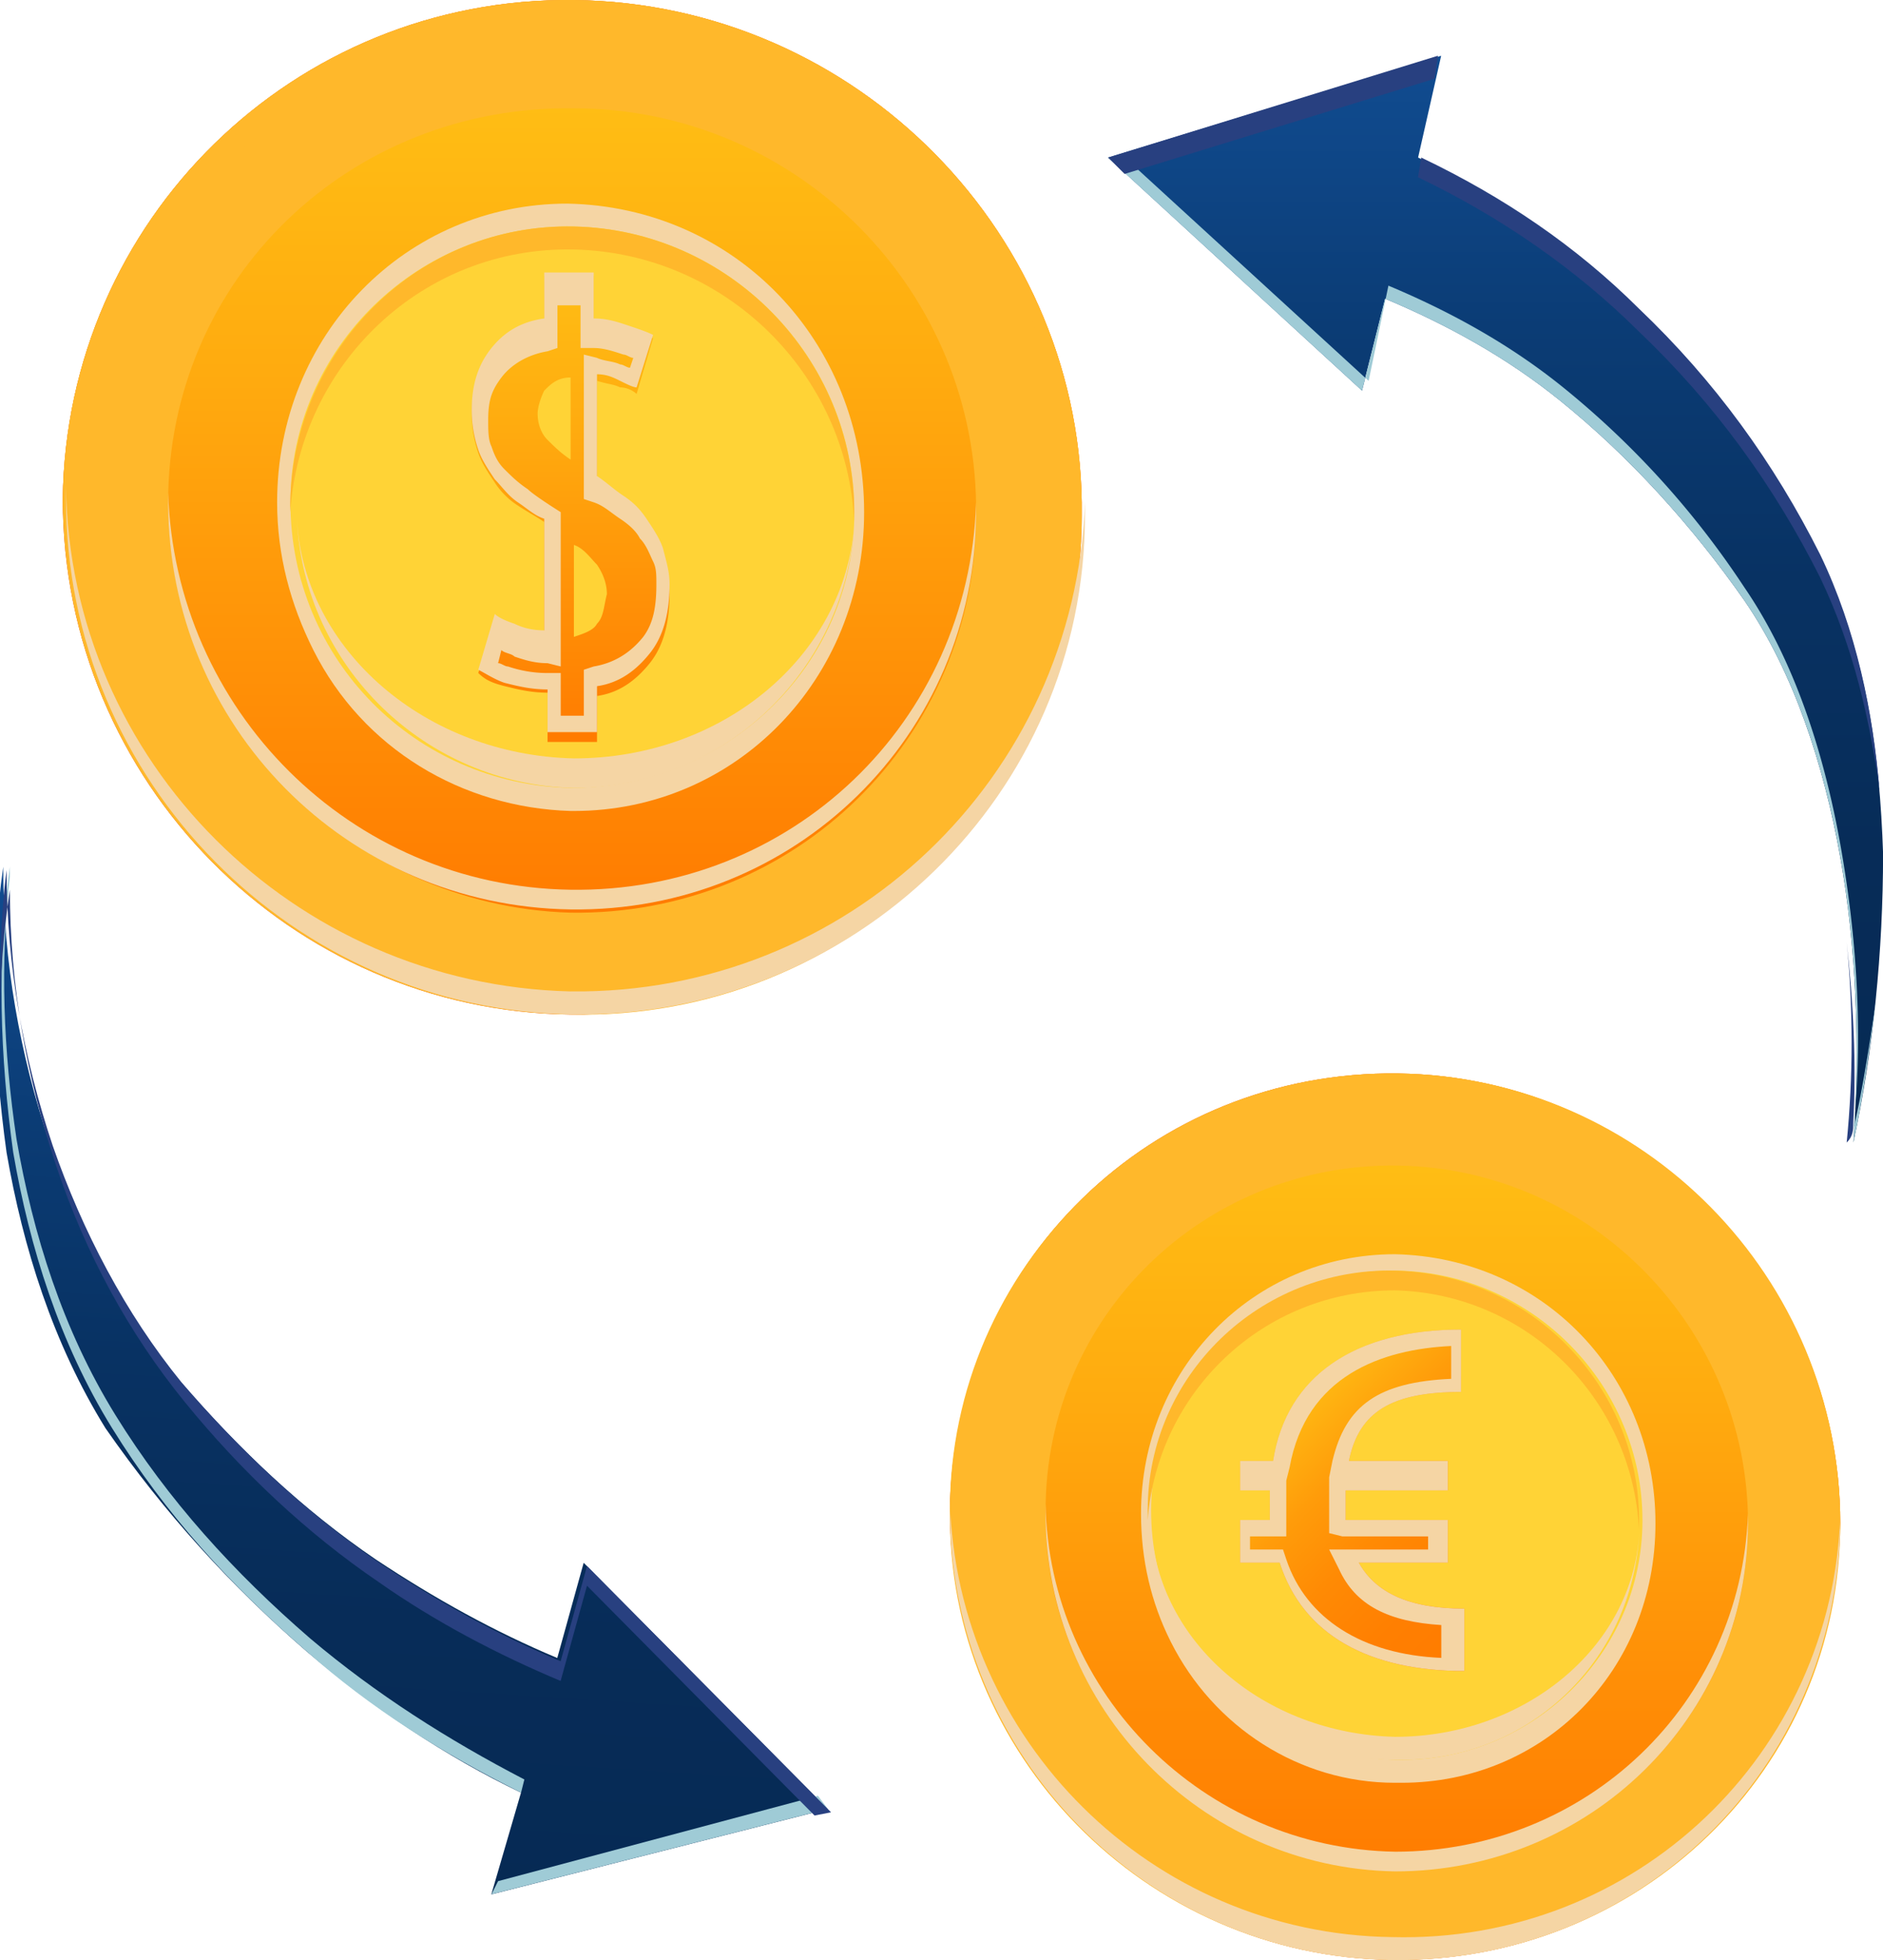 <svg xmlns="http://www.w3.org/2000/svg" width="99" height="103" viewBox="0 0 99 103"><defs><linearGradient id="wrtha" x1="3.33" x2="56.94" y1="26.68" y2="26.68" gradientUnits="userSpaceOnUse"><stop offset="0" stop-color="#dd3f18"/><stop offset=".42" stop-color="#e74a1b"/><stop offset="1" stop-color="#fd6120"/></linearGradient><linearGradient id="wrthb" x1="30.13" x2="30.13" y1="47.8" y2="5.57" gradientUnits="userSpaceOnUse"><stop offset="0" stop-color="#ff7b00"/><stop offset=".02" stop-color="#ff7d01"/><stop offset=".67" stop-color="#ffab0f"/><stop offset="1" stop-color="#ffbd14"/></linearGradient><linearGradient id="wrthc" x1="30.14" x2="30.14" y1="38.67" y2="14.64" gradientUnits="userSpaceOnUse"><stop offset="0" stop-color="#ff7b00"/><stop offset=".02" stop-color="#ff7d01"/><stop offset=".67" stop-color="#ffab0f"/><stop offset="1" stop-color="#ffbd14"/></linearGradient><linearGradient id="wrthd" x1="49.95" x2="96.77" y1="79.71" y2="79.71" gradientUnits="userSpaceOnUse"><stop offset="0" stop-color="#dd3f18"/><stop offset=".42" stop-color="#e74a1b"/><stop offset="1" stop-color="#fd6120"/></linearGradient><linearGradient id="wrthe" x1="73.36" x2="73.36" y1="98.17" y2="61.29" gradientUnits="userSpaceOnUse"><stop offset="0" stop-color="#ff7b00"/><stop offset=".02" stop-color="#ff7d01"/><stop offset=".67" stop-color="#ffab0f"/><stop offset="1" stop-color="#ffbd14"/></linearGradient><linearGradient id="wrthf" x1="68.22" x2="79.88" y1="73.3" y2="84.9" gradientUnits="userSpaceOnUse"><stop offset="0" stop-color="#ffbd14"/><stop offset=".05" stop-color="#ffb612"/><stop offset=".27" stop-color="#ff9c0a"/><stop offset=".5" stop-color="#ff8a04"/><stop offset=".74" stop-color="#ff7f01"/><stop offset="1" stop-color="#ff7b00"/></linearGradient><linearGradient id="wrthg" x1="78.59" x2="78.59" y1="60.06" y2="2.89" gradientUnits="userSpaceOnUse"><stop offset="0" stop-color="#062a54"/><stop offset=".27" stop-color="#072c58"/><stop offset=".52" stop-color="#083263"/><stop offset=".75" stop-color="#0b3c75"/><stop offset=".98" stop-color="#104b8f"/><stop offset="1" stop-color="#104c91"/></linearGradient><linearGradient id="wrthh" x1="20.08" x2="23.45" y1="99.21" y2="47.11" gradientUnits="userSpaceOnUse"><stop offset="0" stop-color="#062a54"/><stop offset=".27" stop-color="#072c58"/><stop offset=".52" stop-color="#083263"/><stop offset=".75" stop-color="#0b3c75"/><stop offset=".98" stop-color="#104b8f"/><stop offset="1" stop-color="#104c91"/></linearGradient></defs><g><g><g/><g><g><g><path fill="url(#wrtha)" d="M30.174.002C15.437-.171 3.474 11.562 3.3 26.226c0 14.838 11.963 26.915 26.7 27.087 14.738.173 26.874-11.559 26.874-26.224.174-14.665-11.79-26.915-26.7-27.087z"/></g><g><g><path fill="#ffb82b" d="M56.874 27.089c0 14.665-12.136 26.57-26.873 26.224C15.263 53.141 3.3 41.063 3.3 26.226 3.473 11.561 15.437-.17 30.174.002c14.91.172 26.874 12.422 26.7 27.087z"/></g></g><g><path fill="#f5d5a4" d="M29.997 52.1C15.433 51.754 3.643 40.022 3.47 25.53v.69c0 14.838 11.963 26.915 26.7 27.087 14.738.173 26.874-11.56 26.874-26.224v-.69c-.52 14.492-12.483 25.879-27.047 25.706z"/></g><g><path fill="#ffb82b" d="M30.347 1.555c14.39.172 26.18 11.904 26.527 26.224v-.69C57.048 12.424 45.084.174 30.174.002 15.437-.171 3.474 11.562 3.3 26.226v.863c.52-14.32 12.483-25.707 27.047-25.534z"/></g><g><g><path fill="url(#wrthb)" d="M51.318 27.086c0 11.732-9.536 21.049-21.326 20.876C18.376 47.617 8.84 37.955 8.84 26.396c0-11.732 9.536-20.876 21.326-20.704 11.79 0 21.326 9.662 21.152 21.394z"/></g></g><g><path fill="#f5d5a4" d="M29.992 46.756C18.376 46.584 9.187 37.266 8.84 25.88v.518c0 11.732 9.363 21.22 21.152 21.393 11.79.173 21.326-9.144 21.326-20.876v-.517c-.347 11.559-9.71 20.53-21.326 20.358z"/></g><g><g><path fill="#f5d5a4" d="M30 42.618c-5.72-.173-10.922-3.278-13.523-8.454-1.213-2.415-1.907-5.003-1.907-7.764 0-8.799 6.762-15.7 15.257-15.7 8.843.173 15.605 7.246 15.605 16.218 0 8.799-6.762 15.7-15.258 15.7z"/></g><g><path fill="#ffd336" d="M44.918 26.913c0 8.11-6.762 14.493-14.91 14.493-8.15-.173-14.738-6.729-14.738-15.01 0-8.11 6.762-14.665 14.91-14.493 8.15.173 14.738 6.901 14.738 15.01z"/></g></g><g><path fill="#f5d5a4" d="M44.911 27.605c-.52 6.901-6.935 12.25-14.737 12.25-7.802-.173-14.217-5.694-14.564-12.595.347 7.764 6.762 13.975 14.564 14.147 7.802 0 14.217-6.038 14.737-13.802z"/></g><g><path fill="#ffb82b" d="M30.17 13.111c7.976.173 14.391 6.556 14.738 14.32v-.518c0-8.109-6.588-14.837-14.737-15.01-8.15-.172-14.738 6.384-14.911 14.493v.517c.52-7.763 6.935-13.975 14.91-13.802z"/></g><g><g><path fill="url(#wrthc)" d="M28.788 36.401c-.867 0-1.56-.172-2.254-.345-.694-.172-1.04-.345-1.387-.69l.867-2.933 1.04.518c.52.172 1.04.345 1.56.345V27.43c-.52-.345-.867-.518-1.387-.863a4.042 4.042 0 0 1-1.213-1.208c-.347-.517-.694-1.035-.867-1.552a6.406 6.406 0 0 1-.347-2.07c0-1.381.347-2.416 1.04-3.279.694-.862 1.56-1.38 2.774-1.553V14.49h2.601v2.415c.694 0 1.214.173 1.734.345.52.173.867.346 1.387.518l-.867 2.933a1.328 1.328 0 0 0-.867-.345c-.347-.173-.693-.173-1.214-.345v5.348c.52.345.867.518 1.387 1.036.52.345.867.69 1.214 1.207.347.345.694 1.035.867 1.553.173.518.347 1.208.347 2.07 0 1.553-.347 2.76-1.04 3.624-.694.862-1.56 1.552-2.775 1.725v2.415h-2.6zM30 19.838c-.693 0-1.04.345-1.387.69-.173.346-.346.863-.346 1.208 0 .518.173 1.035.52 1.38.347.346.693.69 1.213 1.036zm.174 13.63c.52-.172 1.04-.345 1.213-.69.347-.345.347-.862.52-1.553 0-.517-.173-1.035-.52-1.552-.346-.345-.693-.863-1.213-1.036z"/></g><g><path fill="#f5d5a4" d="M35.203 30.71c0 1.553-.347 2.76-1.04 3.623-.694.863-1.56 1.553-2.775 1.726v2.415h-2.6v-2.243c-.867 0-1.56-.172-2.254-.345-.52-.172-1.04-.517-1.387-.69l.867-2.933c.173.173.52.345 1.04.518.347.172.867.345 1.56.345V27.26c-.52-.173-.867-.518-1.387-.863s-.867-.863-1.213-1.208c-.347-.517-.694-1.035-.867-1.552a6.406 6.406 0 0 1-.347-2.07c0-1.381.347-2.416 1.04-3.279.694-.862 1.56-1.38 2.774-1.553V14.32h2.601v2.415c.694 0 1.214.173 1.734.345.52.173 1.04.346 1.387.518l-.867 2.76c-.173 0-.52-.172-.867-.345-.347-.172-.693-.345-1.214-.345v5.349c.52.345.867.69 1.387 1.035s.867.69 1.214 1.208c.347.517.694 1.035.867 1.553.173.69.347 1.207.347 1.897zm-.694 0c0-.517 0-.862-.173-1.207-.173-.345-.347-.863-.694-1.208-.173-.345-.52-.69-1.04-1.035s-.867-.69-1.387-.863l-.52-.172v-7.592l.693.173c.347.172.867.172 1.214.345.173 0 .347.172.52.172l.174-.517c-.174 0-.347-.173-.52-.173-.52-.172-1.04-.345-1.56-.345h-.694v-2.243h-1.214v2.243l-.52.173c-1.04.172-1.907.69-2.428 1.38-.52.69-.693 1.208-.693 2.243 0 .517 0 1.035.173 1.38.174.518.347.863.694 1.208s.693.69 1.213 1.035c.347.345 1.734 1.208 1.734 1.208v8.109l-.693-.173c-.694 0-1.214-.172-1.734-.345-.173-.173-.52-.173-.694-.345l-.173.69c.173 0 .347.173.52.173.52.172 1.214.345 2.08.345h.694v2.243h1.214v-2.416l.52-.172c1.04-.173 1.907-.69 2.6-1.553.52-.69.694-1.553.694-2.76z"/></g></g></g><g><g><path fill="url(#wrthd)" d="M73.52 56.412C60.516 56.24 50.113 66.42 49.94 79.36c0 12.94 10.403 23.463 23.233 23.636 13.003.173 23.406-10.007 23.58-22.946 0-12.768-10.403-23.464-23.233-23.637z"/></g><g><g><path fill="#ffb82b" d="M96.755 80.049c0 12.94-10.576 23.119-23.58 22.946-13.003-.173-23.406-10.87-23.233-23.637 0-12.767 10.576-23.118 23.58-22.946 12.83.173 23.233 10.87 23.233 23.637z"/></g></g><g><path fill="#f5d5a4" d="M73.173 101.796c-12.657-.172-22.886-10.351-23.233-22.946v.518c0 12.94 10.403 23.464 23.233 23.636 13.003.173 23.406-10.007 23.58-22.946v-.518c-.347 12.595-10.75 22.602-23.58 22.256z"/></g><g><path fill="#ffb82b" d="M73.52 57.792c12.656.173 22.886 10.352 23.233 22.947v-.69c0-12.94-10.403-23.464-23.233-23.637C60.516 56.24 50.113 66.42 49.94 79.36v.69c.52-12.595 10.75-22.43 23.58-22.257z"/></g><g><g><path fill="url(#wrthe)" d="M91.903 80.058c0 10.18-8.323 18.288-18.552 18.116-10.23-.173-18.552-8.627-18.378-18.806 0-10.179 8.322-18.288 18.551-18.115 10.23.172 18.379 8.626 18.379 18.805z"/></g></g><g><path fill="#f5d5a4" d="M73.348 97.308c-10.056-.172-18.205-8.281-18.378-18.288v.518c0 10.179 8.149 18.633 18.378 18.805 10.23 0 18.552-8.109 18.552-18.288v-.517c-.347 10.006-8.496 17.77-18.552 17.77z"/></g><g><g><path fill="#f5d5a4" d="M73.34 93.687c-5.028 0-9.536-2.933-11.79-7.418-1.04-2.07-1.56-4.314-1.56-6.73 0-7.59 5.895-13.629 13.35-13.629 7.802.173 13.697 6.384 13.697 14.147 0 7.764-5.895 13.63-13.35 13.63z"/></g><g><path fill="#ffd336" d="M86.354 79.886c0 7.074-5.895 12.767-13.004 12.595-7.108-.173-12.83-5.866-12.83-13.112 0-7.074 5.895-12.768 13.003-12.595 7.11.172 12.83 6.038 12.83 13.112z"/></g></g><g><path fill="#f5d5a4" d="M86.18 80.575c-.347 6.039-6.068 10.697-12.83 10.697-6.935-.173-12.483-5.003-12.83-11.042.347 6.729 5.895 12.25 12.83 12.25 6.935.172 12.484-5.176 12.83-11.905z"/></g><g><path fill="#ffb82b" d="M73.344 67.809c6.935.173 12.483 5.693 12.83 12.595v-.518c0-7.074-5.722-12.94-12.83-13.112-7.11-.173-13.004 5.52-13.004 12.595v.517c.52-6.729 6.068-12.077 13.004-12.077z"/></g><g><path fill="url(#wrthf)" d="M76.817 73.148V69.87c-5.549 0-9.19 2.415-9.883 6.901H65.2v1.553h1.56v1.553H65.2v2.243h2.08c1.214 3.795 4.682 5.693 9.71 5.693v-3.278c-2.948 0-4.681-.863-5.548-2.415h4.68v-2.243h-5.374v-.863-.69h5.375V76.77h-5.201c.52-2.588 2.253-3.623 5.895-3.623z"/></g><g><path fill="#f5d5a4" d="M76.817 73.148c-3.642 0-5.375 1.035-5.895 3.623h5.2v1.553h-5.374v1.553h5.375v2.243h-4.681c.867 1.552 2.6 2.415 5.548 2.415v3.278c-5.028 0-8.496-1.898-9.71-5.693H65.2v-2.243h1.56v-.863-.69H65.2V76.77h1.734c.693-4.486 4.334-6.901 9.883-6.901zm-6.762 3.623c.693-2.933 2.427-4.14 6.241-4.313v-1.725c-3.64.172-7.628 1.552-8.495 6.383l-.174.69v2.933H65.72v.69h1.734l.173.518c1.04 3.106 3.988 5.003 8.15 5.176v-1.725c-2.775-.173-4.509-1.036-5.376-2.933l-.52-1.036h5.202v-.69h-4.508l-.694-.172v-1.553-1.38z"/></g></g><g><g><path fill="url(#wrthg)" d="M99.004 44.855c-.173-5.176-.867-10.525-3.294-15.528-2.427-4.83-5.548-9.144-9.536-12.94-3.294-3.278-7.455-6.038-11.616-8.109L75.77 2.93 58.26 8.278l13.35 12.25 1.214-4.83c3.294 1.38 6.415 3.105 9.19 5.348 3.64 2.933 6.934 6.556 9.708 10.524 2.601 3.795 4.162 8.626 5.028 13.457.867 4.831 1.04 10.007.694 15.01 1.04-4.83 1.56-10.007 1.56-15.182z"/></g><g><g><path fill="#9fcbd6" d="M74.55 7.416l1.04-4.486"/></g><g><path fill="#9fcbd6" d="M98.658 52.45c-.347 2.243-.694 4.658-1.214 6.901.52-5.003.173-10.179-.694-15.01-.867-4.83-2.427-9.661-5.028-13.457a46.135 46.135 0 0 0-9.536-10.524c-2.774-2.243-5.895-3.969-9.189-5.349l-1.04 5.004L58.954 8.11l-.694.173 13.35 12.25 1.214-4.832c3.294 1.38 6.415 3.106 9.19 5.349 3.64 2.933 6.934 6.556 9.708 10.524 2.601 3.796 4.161 8.627 5.028 13.457.867 4.831 1.04 10.007.694 15.01.52-2.415.867-5.003 1.214-7.591z"/></g></g><g><g><path fill="#284080" d="M74.55 9.315c4.335 2.07 8.322 4.831 11.617 8.11 3.987 3.795 7.108 8.108 9.535 12.939 1.734 3.623 2.601 7.419 3.121 11.214-.347-4.14-1.213-8.454-3.12-12.422-2.428-4.83-5.549-9.144-9.537-12.94-3.294-3.278-7.108-5.866-11.443-7.936z"/></g><g><path fill="#284080" d="M97.437 59.01c.173-3.106 0-6.384-.347-9.49.347 3.45.347 7.074 0 10.524.347-.345.347-.69.347-1.035z"/></g><g><path fill="#284080" d="M75.425 4.138l.173-1.208L58.26 8.278l.867.863z"/></g></g></g><g><g><path fill="url(#wrthh)" d="M43.517 95.066l-12.83-12.94-1.388 5.004c-3.294-1.38-6.415-3.106-9.536-5.176-3.814-2.588-7.282-5.866-10.402-9.49-2.948-3.623-5.202-7.936-6.762-12.422C1.039 55.384.17 50.553.17 45.55c-.693 4.83-.52 10.007.174 15.01.867 5.003 2.427 10.007 5.201 14.492 3.121 4.486 6.589 8.282 10.577 11.732 3.467 2.933 7.281 5.521 11.27 7.42l-1.561 5.348z"/></g><g><g><path fill="#9fcbd6" d="M26.187 98.856l-.347.69 17.685-4.486-.52-.69z"/></g><g><path fill="#9fcbd6" d="M27.569 93.513c-3.988-2.07-7.802-4.486-11.27-7.419-3.988-3.45-7.455-7.246-10.23-11.732-2.773-4.485-4.334-9.489-5.2-14.492C.174 55.212 0 50.553.52 46.068v-.518c-.693 4.83-.52 10.007.174 15.01.867 5.003 2.427 10.007 5.201 14.492 2.774 4.486 6.242 8.282 10.23 11.732 3.294 2.933 7.108 5.349 11.27 7.42z"/></g></g><g><g><path fill="#284080" d="M.52 46.755c0 5.004.867 9.834 2.427 14.493 1.56 4.658 3.815 8.799 6.762 12.422 2.948 3.623 6.415 6.9 10.23 9.489 2.947 2.07 6.241 3.795 9.536 5.176l1.387-5.004 11.963 12.077.867-.172-12.83-12.94-1.387 5.004c-3.295-1.38-6.415-3.106-9.536-5.176-3.815-2.588-7.282-5.866-10.403-9.49-2.948-3.622-5.201-7.936-6.762-12.421C1.214 55.554.347 50.723.347 45.72 0 48.308 0 51.068 0 53.829c0-2.416.173-4.83.52-7.074z"/></g></g></g></g></g></g></svg>